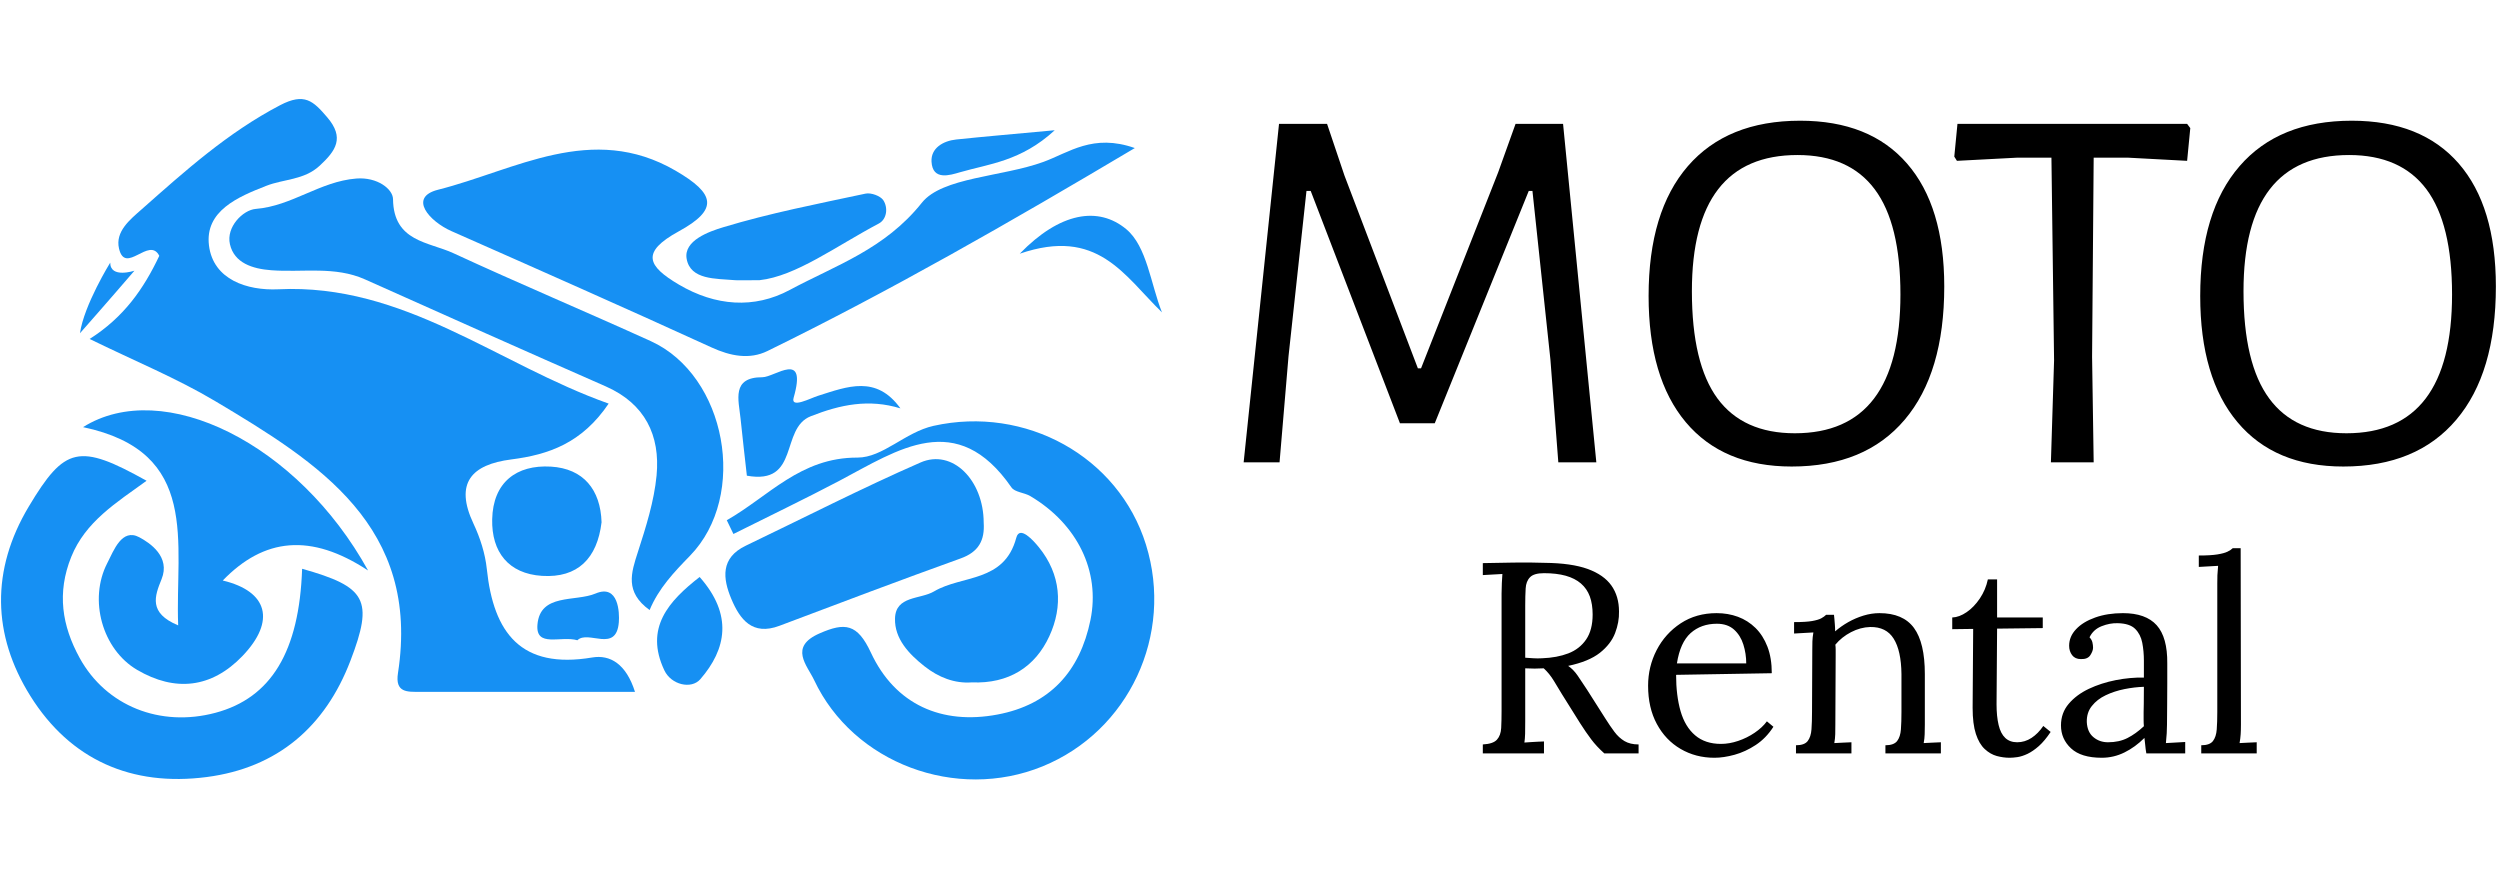 <svg xmlns="http://www.w3.org/2000/svg" version="1.1" xmlns:xlink="http://www.w3.org/1999/xlink" xmlns:svgjs="http://svgjs.dev/svgjs" width="145" height="51" viewBox="0 0 2000 545"><g transform="matrix(1,0,0,1,-1.212,-0.336)"><svg viewBox="0 0 396 108" data-background-color="#ffffff" preserveAspectRatio="xMidYMid meet" height="545" width="2000" xmlns="http://www.w3.org/2000/svg" xmlns:xlink="http://www.w3.org/1999/xlink"><g id="tight-bounds" transform="matrix(1,0,0,1,0.24,0.067)"><svg viewBox="0 0 395.52 107.867" height="107.867" width="395.52"><g><svg viewBox="0 0 787.951 214.891" height="107.867" width="395.52"><g transform="matrix(1,0,0,1,392.431,6.847)"><svg viewBox="0 0 395.52 201.197" height="201.197" width="395.52"><g id="textblocktransform"><svg viewBox="0 0 395.52 201.197" height="201.197" width="395.52" id="textblock"><g><svg viewBox="0 0 395.52 109.218" height="109.218" width="395.52"><g transform="matrix(1,0,0,1,0,0)"><svg width="395.52" viewBox="3 -32.35 118.59 32.75" height="109.218" data-palette-color="#000000"><path d="M33.25-32.05L36.4 0 32.8 0 32.05-9.75 30.35-25.7 30-25.7 21.1-3.7 17.8-3.7 9.35-25.7 8.95-25.7 7.25-10.05 6.4 0 3 0 6.35-32.05 10.9-32.05 12.55-27.15 19.5-8.9 19.8-8.9 27.1-27.45 28.75-32.05 33.25-32.05ZM55.7-32.35Q62.3-32.35 65.82-28.3 69.35-24.25 69.35-16.65L69.35-16.65Q69.35-8.45 65.6-4.03 61.85 0.4 54.9 0.4L54.9 0.4Q48.4 0.4 44.87-3.8 41.35-8 41.35-15.75L41.35-15.75Q41.35-23.75 45.07-28.05 48.8-32.35 55.7-32.35L55.7-32.35ZM55.45-29.1Q45.45-29.1 45.45-16.2L45.45-16.2Q45.45-9.35 47.87-6.05 50.3-2.75 55.2-2.75L55.2-2.75Q65.2-2.75 65.2-15.9L65.2-15.9Q65.2-22.6 62.77-25.85 60.35-29.1 55.45-29.1L55.45-29.1ZM92.35-32.05L92.65-31.65 92.35-28.55 86.75-28.85 83.5-28.85 83.35-10 83.5 0 79.45 0 79.75-9.65 79.5-28.85 76.25-28.85 70.55-28.55 70.3-28.95 70.6-32.05 92.35-32.05ZM107.94-32.35Q114.54-32.35 118.07-28.3 121.59-24.25 121.59-16.65L121.59-16.65Q121.59-8.45 117.84-4.03 114.09 0.4 107.14 0.4L107.14 0.4Q100.64 0.4 97.12-3.8 93.59-8 93.59-15.75L93.59-15.75Q93.59-23.75 97.32-28.05 101.04-32.35 107.94-32.35L107.94-32.35ZM107.69-29.1Q97.69-29.1 97.69-16.2L97.69-16.2Q97.69-9.35 100.12-6.05 102.54-2.75 107.44-2.75L107.44-2.75Q117.44-2.75 117.44-15.9L117.44-15.9Q117.44-22.6 115.02-25.85 112.59-29.1 107.69-29.1L107.69-29.1Z" opacity="1" transform="matrix(1,0,0,1,0,0)" fill="#000000" class="undefined-text-0" data-fill-palette-color="primary" id="text-0"></path></svg></g></svg></g><g transform="matrix(1,0,0,1,75.544,135.002)"><svg viewBox="0 0 244.431 66.195" height="66.195" width="244.431"><g transform="matrix(1,0,0,1,0,0)"><svg width="244.431" viewBox="2.75 -37.75 142.34 38.55" height="66.195" data-palette-color="#000000"><path d="M14 0L2.75 0 2.75-1.65Q4.65-1.75 5.35-2.53 6.05-3.3 6.13-4.67 6.2-6.05 6.2-7.8L6.2-7.8 6.2-29.4Q6.2-30.4 6.25-31.33 6.3-32.25 6.35-33L6.35-33Q5.45-32.95 4.55-32.9 3.65-32.85 2.75-32.8L2.75-32.8 2.75-35Q5.55-35.05 8.43-35.1 11.3-35.15 14.2-35.05L14.2-35.05Q19.05-35 22.03-33.93 25-32.85 26.4-30.88 27.8-28.9 27.8-26.1L27.8-26.1Q27.85-24.15 27.08-22.13 26.3-20.1 24.28-18.5 22.25-16.9 18.45-16.1L18.45-16.1Q19.45-15.4 20.2-14.3 20.95-13.2 21.9-11.75L21.9-11.75 25.3-6.4Q26.15-5.05 26.95-3.98 27.75-2.9 28.8-2.27 29.85-1.65 31.4-1.65L31.4-1.65 31.4 0 25.1 0Q23.65-1.3 22.68-2.6 21.7-3.9 20.65-5.55L20.65-5.55 17.3-10.9Q16.65-11.95 15.83-13.33 15-14.7 13.95-15.65L13.95-15.65Q13.15-15.6 12.28-15.6 11.4-15.6 10.55-15.65L10.55-15.65 10.55-5.95Q10.55-4.6 10.53-3.63 10.5-2.65 10.4-2L10.4-2Q11-2.05 11.6-2.08 12.2-2.1 12.8-2.15 13.4-2.2 14-2.2L14-2.2 14 0ZM13.65-17.5L13.65-17.5Q16.4-17.6 18.48-18.4 20.55-19.2 21.75-20.95 22.95-22.7 22.95-25.55L22.95-25.55Q22.95-27.45 22.43-28.88 21.9-30.3 20.8-31.25 19.7-32.2 18-32.68 16.3-33.15 14-33.15L14-33.15Q12.15-33.15 11.43-32.4 10.7-31.65 10.63-30.33 10.55-29 10.55-27.2L10.55-27.2 10.55-17.6Q11.35-17.55 12.08-17.5 12.8-17.45 13.65-17.5ZM45.35 0.8L45.35 0.8Q41.9 0.8 39.12-0.83 36.35-2.45 34.75-5.43 33.15-8.4 33.15-12.45L33.15-12.45Q33.15-15.95 34.72-19 36.3-22.05 39.15-23.93 42-25.8 45.75-25.8L45.75-25.8Q47.85-25.8 49.67-25.13 51.5-24.45 52.9-23.08 54.3-21.7 55.1-19.63 55.9-17.55 55.9-14.75L55.9-14.75 38.3-14.45Q38.3-10.65 39.12-7.78 39.95-4.9 41.8-3.33 43.65-1.75 46.55-1.75L46.55-1.75Q48.1-1.75 49.72-2.3 51.35-2.85 52.75-3.8 54.15-4.75 55-5.9L55-5.9 56.2-4.9Q54.85-2.8 52.95-1.55 51.05-0.3 49.05 0.25 47.05 0.8 45.35 0.8ZM38.45-16.55L38.45-16.55 51.2-16.55Q51.2-18.35 50.67-20.03 50.15-21.7 48.95-22.78 47.75-23.85 45.8-23.85L45.8-23.85Q42.9-23.85 40.97-22.13 39.05-20.4 38.45-16.55ZM70.55 0L60.35 0 60.35-1.5Q61.9-1.5 62.5-2.27 63.1-3.05 63.2-4.42 63.3-5.8 63.3-7.6L63.3-7.6 63.35-19Q63.35-19.8 63.37-20.6 63.4-21.4 63.55-22.25L63.55-22.25Q62.65-22.2 61.77-22.15 60.9-22.1 60-22.05L60-22.05 60-24.15Q62.2-24.15 63.32-24.35 64.45-24.55 65-24.85 65.55-25.15 65.9-25.5L65.9-25.5 67.34-25.5Q67.4-25.15 67.42-24.7 67.45-24.25 67.5-23.7 67.55-23.15 67.55-22.45L67.55-22.45Q68.65-23.4 69.97-24.15 71.3-24.9 72.77-25.35 74.25-25.8 75.7-25.8L75.7-25.8Q80.05-25.8 82.05-23.08 84.05-20.35 84.05-14.6L84.05-14.6 84.05-5.3Q84.05-4.3 84.02-3.53 84-2.75 83.84-1.9L83.84-1.9Q84.65-1.95 85.42-1.98 86.2-2 87-2.05L87-2.05 87 0 76.8 0 76.8-1.5Q78.34-1.5 78.95-2.27 79.55-3.05 79.65-4.42 79.75-5.8 79.75-7.6L79.75-7.6 79.75-14.6Q79.7-18.9 78.32-21.1 76.95-23.3 74-23.25L74-23.25Q72.2-23.2 70.47-22.3 68.75-21.4 67.59-20L67.59-20Q67.65-19.6 67.65-19.1 67.65-18.6 67.65-18.05L67.65-18.05 67.59-5.3Q67.59-4.3 67.57-3.53 67.55-2.75 67.4-1.9L67.4-1.9Q68.2-1.95 68.97-1.98 69.75-2 70.55-2.05L70.55-2.05 70.55 0ZM99.64 0.8L99.64 0.8Q98.49 0.8 97.29 0.48 96.09 0.15 95.07-0.8 94.04-1.75 93.44-3.58 92.84-5.4 92.84-8.4L92.84-8.4 92.94-22.9 89.09-22.85 89.09-25Q90.39-25.05 91.74-25.98 93.09-26.9 94.17-28.5 95.24-30.1 95.64-32L95.64-32 97.34-32 97.34-25 105.74-25 105.74-23.05 97.34-22.95 97.24-9.05Q97.24-6.8 97.62-5.23 97.99-3.65 98.84-2.85 99.69-2.05 101.04-2.05L101.04-2.05Q102.44-2.05 103.67-2.85 104.89-3.65 105.84-5.05L105.84-5.05 107.19-3.95Q106.09-2.3 105.02-1.35 103.94-0.4 102.94 0.08 101.94 0.55 101.09 0.68 100.24 0.8 99.64 0.8ZM131.94 0L124.79 0Q124.64-0.85 124.59-1.5 124.54-2.15 124.44-2.85L124.44-2.85Q122.74-1.15 120.77-0.18 118.79 0.8 116.59 0.8L116.59 0.8Q112.79 0.8 110.94-0.93 109.09-2.65 109.09-5.15L109.09-5.15Q109.09-7.45 110.52-9.13 111.94-10.8 114.22-11.88 116.49-12.95 119.17-13.48 121.84-14 124.34-13.95L124.34-13.95 124.34-17.05Q124.34-18.8 124.04-20.35 123.74-21.9 122.74-22.9 121.74-23.9 119.54-23.95L119.54-23.95Q118.09-24 116.57-23.4 115.04-22.8 114.34-21.35L114.34-21.35Q114.74-20.95 114.87-20.43 114.99-19.9 114.99-19.45L114.99-19.45Q114.99-18.85 114.49-18.07 113.99-17.3 112.74-17.35L112.74-17.35Q111.69-17.35 111.14-18.07 110.59-18.8 110.59-19.8L110.59-19.8Q110.59-21.5 111.87-22.85 113.14-24.2 115.39-25 117.64-25.8 120.49-25.8L120.49-25.8Q124.69-25.8 126.69-23.58 128.69-21.35 128.64-16.55L128.64-16.55Q128.64-14.7 128.64-12.83 128.64-10.95 128.62-9.08 128.59-7.2 128.59-5.3L128.59-5.3Q128.59-4.5 128.54-3.7 128.49-2.9 128.39-1.9L128.39-1.9Q129.29-1.95 130.17-2 131.04-2.05 131.94-2.1L131.94-2.1 131.94 0ZM124.34-12.25L124.34-12.25Q122.64-12.2 120.77-11.83 118.89-11.45 117.32-10.7 115.74-9.95 114.77-8.72 113.79-7.5 113.84-5.75L113.84-5.75Q113.94-3.9 115.07-2.98 116.19-2.05 117.74-2.05L117.74-2.05Q119.79-2.05 121.32-2.83 122.84-3.6 124.34-5L124.34-5Q124.29-5.55 124.29-6.2 124.29-6.85 124.29-7.55L124.29-7.55Q124.29-7.8 124.32-9.15 124.34-10.5 124.34-12.25ZM134.89 0L134.89-1.5Q136.44-1.5 137.04-2.27 137.64-3.05 137.74-4.42 137.84-5.8 137.84-7.6L137.84-7.6 137.84-31.25Q137.84-32.05 137.86-32.77 137.89-33.5 137.99-34.5L137.99-34.5Q137.09-34.45 136.21-34.4 135.34-34.35 134.44-34.3L134.44-34.3 134.44-36.4Q136.64-36.4 137.86-36.6 139.09-36.8 139.71-37.1 140.34-37.4 140.69-37.75L140.69-37.75 142.14-37.75 142.19-5.3Q142.19-4.3 142.14-3.53 142.09-2.75 141.94-1.9L141.94-1.9Q142.74-1.95 143.51-1.98 144.29-2 145.09-2.05L145.09-2.05 145.09 0 134.89 0Z" opacity="1" transform="matrix(1,0,0,1,0,0)" fill="#000000" class="undefined-text-1" data-fill-palette-color="secondary" id="text-1"></path></svg></g></svg></g></svg></g></svg></g><g><svg viewBox="0 0 366.647 214.891" height="214.891" width="366.647"><g><svg xmlns="http://www.w3.org/2000/svg" xmlns:xlink="http://www.w3.org/1999/xlink" version="1.1" x="0" y="0" viewBox="1.131 20.711 97.544 57.17" enable-background="new 0 0 100 100" xml:space="preserve" height="214.891" width="366.647" class="icon-icon-0" data-fill-palette-color="accent" id="icon-0"><path fill-rule="evenodd" clip-rule="evenodd" d="M54.397 70.521c-6.252 0-12.156 0-18.058 0-1.074 0.004-2.114 0.083-1.856-1.579 1.905-12.311-6.675-17.674-15.346-22.842-3.25-1.937-6.793-3.383-10.561-5.229 2.886-1.833 4.543-4.218 5.852-6.986-0.844-1.677-2.85 1.645-3.383-0.604-0.338-1.438 0.929-2.443 1.894-3.296 3.642-3.224 7.243-6.458 11.643-8.757 2.051-1.07 2.779-0.354 3.947 1.008 1.497 1.742 0.725 2.826-0.629 4.081-1.306 1.21-3.005 1.106-4.487 1.688-2.36 0.922-5.177 2.107-4.809 5.024 0.359 2.855 3.2 3.792 5.828 3.668 10.564-0.51 18.373 6.274 27.753 9.606-2.25 3.325-5.042 4.29-8.188 4.691-3.311 0.426-4.789 1.962-3.169 5.399 0.558 1.186 0.983 2.508 1.119 3.806 0.562 5.385 2.88 8.442 8.856 7.435C52.307 67.38 53.654 68.171 54.397 70.521z" fill="#1690f3" data-fill-palette-color="accent"></path><path fill-rule="evenodd" clip-rule="evenodd" d="M96.395 24.83C85.79 31.133 75.841 36.833 65.525 41.885c-1.5 0.733-3.101 0.43-4.698-0.304-7.252-3.318-14.547-6.542-21.84-9.766-1.861-0.82-3.672-2.844-1.133-3.484 6.455-1.626 12.912-5.692 19.952-1.601 3.343 1.944 3.636 3.256 0.26 5.103-3.198 1.753-2.623 2.91 0.022 4.471 3.068 1.807 6.324 2.053 9.313 0.448 3.863-2.074 7.98-3.412 11.103-7.33 1.71-2.143 6.744-2.168 10.203-3.426C90.868 25.209 92.878 23.59 96.395 24.83z" fill="#1690f3" data-fill-palette-color="accent"></path><path fill-rule="evenodd" clip-rule="evenodd" d="M62.11 56.1c3.513-1.991 6.184-5.28 10.983-5.262 2.132 0.004 3.997-2.132 6.39-2.667 7.698-1.717 15.537 2.537 17.851 9.993 2.35 7.558-1.438 15.664-8.695 18.621-7.251 2.956-15.899-0.265-19.188-7.25-0.585-1.24-2.15-2.791 0.463-3.929 2.125-0.93 3.166-0.824 4.301 1.611 2.046 4.396 5.978 6.09 10.633 5.212 4.406-0.828 6.936-3.621 7.821-7.951 0.835-4.088-1.105-8.063-5.057-10.405-0.502-0.297-1.301-0.321-1.583-0.73-4.593-6.635-9.512-3.169-14.449-0.56-2.938 1.55-5.938 2.985-8.912 4.474C62.482 56.869 62.295 56.482 62.11 56.1z" fill="#1690f3" data-fill-palette-color="accent"></path><path fill-rule="evenodd" clip-rule="evenodd" d="M55.626 63.649c-2.102-1.518-1.55-3.13-0.982-4.886 0.676-2.097 1.358-4.247 1.568-6.423 0.318-3.365-0.969-6.032-4.279-7.488-6.753-2.964-13.486-5.971-20.216-8.985-2.546-1.139-5.244-0.571-7.874-0.77-1.596-0.119-3.117-0.611-3.479-2.183-0.336-1.457 1.097-2.884 2.17-2.971 3.034-0.242 5.398-2.31 8.445-2.552 1.776-0.141 3.077 0.889 3.088 1.731 0.043 3.589 3.003 3.582 5.083 4.546 5.488 2.538 11.067 4.883 16.573 7.384 6.347 2.884 8.227 12.982 3.285 18.046C57.672 60.47 56.386 61.824 55.626 63.649z" fill="#1690f3" data-fill-palette-color="accent"></path><path fill-rule="evenodd" clip-rule="evenodd" d="M26.429 60.181c5.403 1.524 6.025 2.595 4.059 7.727-2.124 5.548-6.123 8.996-12.077 9.772-6.296 0.82-11.455-1.435-14.814-6.809-3.215-5.14-3.313-10.601-0.139-15.913 3.027-5.06 4.221-5.338 9.901-2.173-2.542 1.844-5.132 3.431-6.327 6.391-1.22 3.028-0.779 5.793 0.703 8.493 2.217 4.044 6.773 5.848 11.403 4.615C23.838 71.033 26.192 67.127 26.429 60.181z" fill="#1690f3" data-fill-palette-color="accent"></path><path fill-rule="evenodd" clip-rule="evenodd" d="M16.015 64.937c-0.269-6.954 1.921-14.572-7.994-16.658 6.717-4.222 18.056 1.366 23.949 12.046-4.818-3.174-8.745-2.74-12.209 0.842 3.79 0.903 4.475 3.4 1.659 6.339-2.606 2.715-5.671 3.036-8.856 1.168-2.933-1.725-4.088-5.896-2.51-8.964 0.553-1.073 1.227-2.96 2.691-2.179 0.911 0.484 2.635 1.647 1.874 3.523C14.036 62.489 13.507 63.892 16.015 64.937z" fill="#1690f3" data-fill-palette-color="accent"></path><path fill-rule="evenodd" clip-rule="evenodd" d="M83.697 56.306c0.098 1.479-0.419 2.461-1.934 3.004-5.096 1.832-10.166 3.751-15.233 5.663-2.273 0.856-3.317-0.542-4.037-2.259-0.723-1.721-0.925-3.448 1.218-4.475 4.887-2.342 9.715-4.817 14.678-6.989C81.066 50.079 83.69 52.725 83.697 56.306z" fill="#1690f3" data-fill-palette-color="accent"></path><path fill-rule="evenodd" clip-rule="evenodd" d="M82.7 69.726c-1.442 0.111-2.805-0.423-3.986-1.359-1.302-1.026-2.512-2.306-2.469-4.005 0.047-1.934 2.125-1.594 3.285-2.283 2.346-1.389 5.898-0.72 6.907-4.511 0.281-1.063 1.445 0.249 1.894 0.802 1.854 2.281 2.049 4.952 0.878 7.481C88.021 68.428 85.801 69.855 82.7 69.726z" fill="#1690f3" data-fill-palette-color="accent"></path><path fill-rule="evenodd" clip-rule="evenodd" d="M51.589 56.273c-0.364 3.028-1.995 4.694-5.005 4.503-2.817-0.181-4.245-2.006-4.185-4.756 0.067-3.104 2.037-4.594 4.933-4.424C50.061 51.759 51.506 53.53 51.589 56.273z" fill="#1690f3" data-fill-palette-color="accent"></path><path fill-rule="evenodd" clip-rule="evenodd" d="M64.86 35.933c-1.496 0-1.792 0.021-2.085-0.003-1.583-0.138-3.72-0.015-4.037-1.793-0.271-1.532 1.883-2.295 3.072-2.653 3.914-1.185 7.954-1.97 11.966-2.826 0.452-0.094 1.236 0.188 1.482 0.549 0.423 0.636 0.304 1.605-0.376 1.966C71.279 33.078 67.926 35.597 64.86 35.933z" fill="#1690f3" data-fill-palette-color="accent"></path><path fill-rule="evenodd" clip-rule="evenodd" d="M63.798 52.359c-0.181-1.62-0.368-3.213-0.531-4.807-0.162-1.565-0.78-3.47 1.832-3.466 1.049 0 3.792-2.328 2.628 1.724-0.268 0.933 1.413 0.036 2.049-0.163 2.479-0.784 4.894-1.76 6.925 1.056-2.648-0.813-5.038-0.322-7.535 0.661C66.563 48.387 68.283 53.165 63.798 52.359z" fill="#1690f3" data-fill-palette-color="accent"></path><path fill-rule="evenodd" clip-rule="evenodd" d="M59.829 60.87c2.813 3.178 2.248 6.062 0.059 8.588-0.759 0.874-2.451 0.474-3.025-0.748C55.182 65.149 57.234 62.895 59.829 60.87z" fill="#1690f3" data-fill-palette-color="accent"></path><path fill-rule="evenodd" clip-rule="evenodd" d="M98.675 38.636c-3.213-3.13-5.399-7.174-11.948-4.93 3.372-3.477 6.596-4.016 8.952-2.057C97.413 33.096 97.728 36.247 98.675 38.636z" fill="#1690f3" data-fill-palette-color="accent"></path><path fill-rule="evenodd" clip-rule="evenodd" d="M89.665 23.333c-2.834 2.617-5.534 2.823-7.974 3.535-0.81 0.235-2.291 0.727-2.378-0.893-0.062-1.135 0.962-1.746 2.082-1.865C83.813 23.857 86.234 23.652 89.665 23.333z" fill="#1690f3" data-fill-palette-color="accent"></path><path fill-rule="evenodd" clip-rule="evenodd" d="M49.558 66.187c-1.382-0.404-3.517 0.654-3.357-1.305 0.218-2.667 3.193-1.904 4.886-2.623 1.938-0.824 2.017 1.63 1.953 2.414C52.829 67.297 50.461 65.291 49.558 66.187z" fill="#1690f3" data-fill-palette-color="accent"></path><path fill-rule="evenodd" clip-rule="evenodd" d="M10.305 34.458c0 0-2.204 3.559-2.542 5.932 0 0 2.542-2.881 4.576-5.254C12.339 35.136 10.305 35.813 10.305 34.458z" fill="#1690f3" data-fill-palette-color="accent"></path></svg></g></svg></g></svg></g><defs></defs></svg><rect width="395.52" height="107.867" fill="none" stroke="none" visibility="hidden"></rect></g></svg></g></svg>